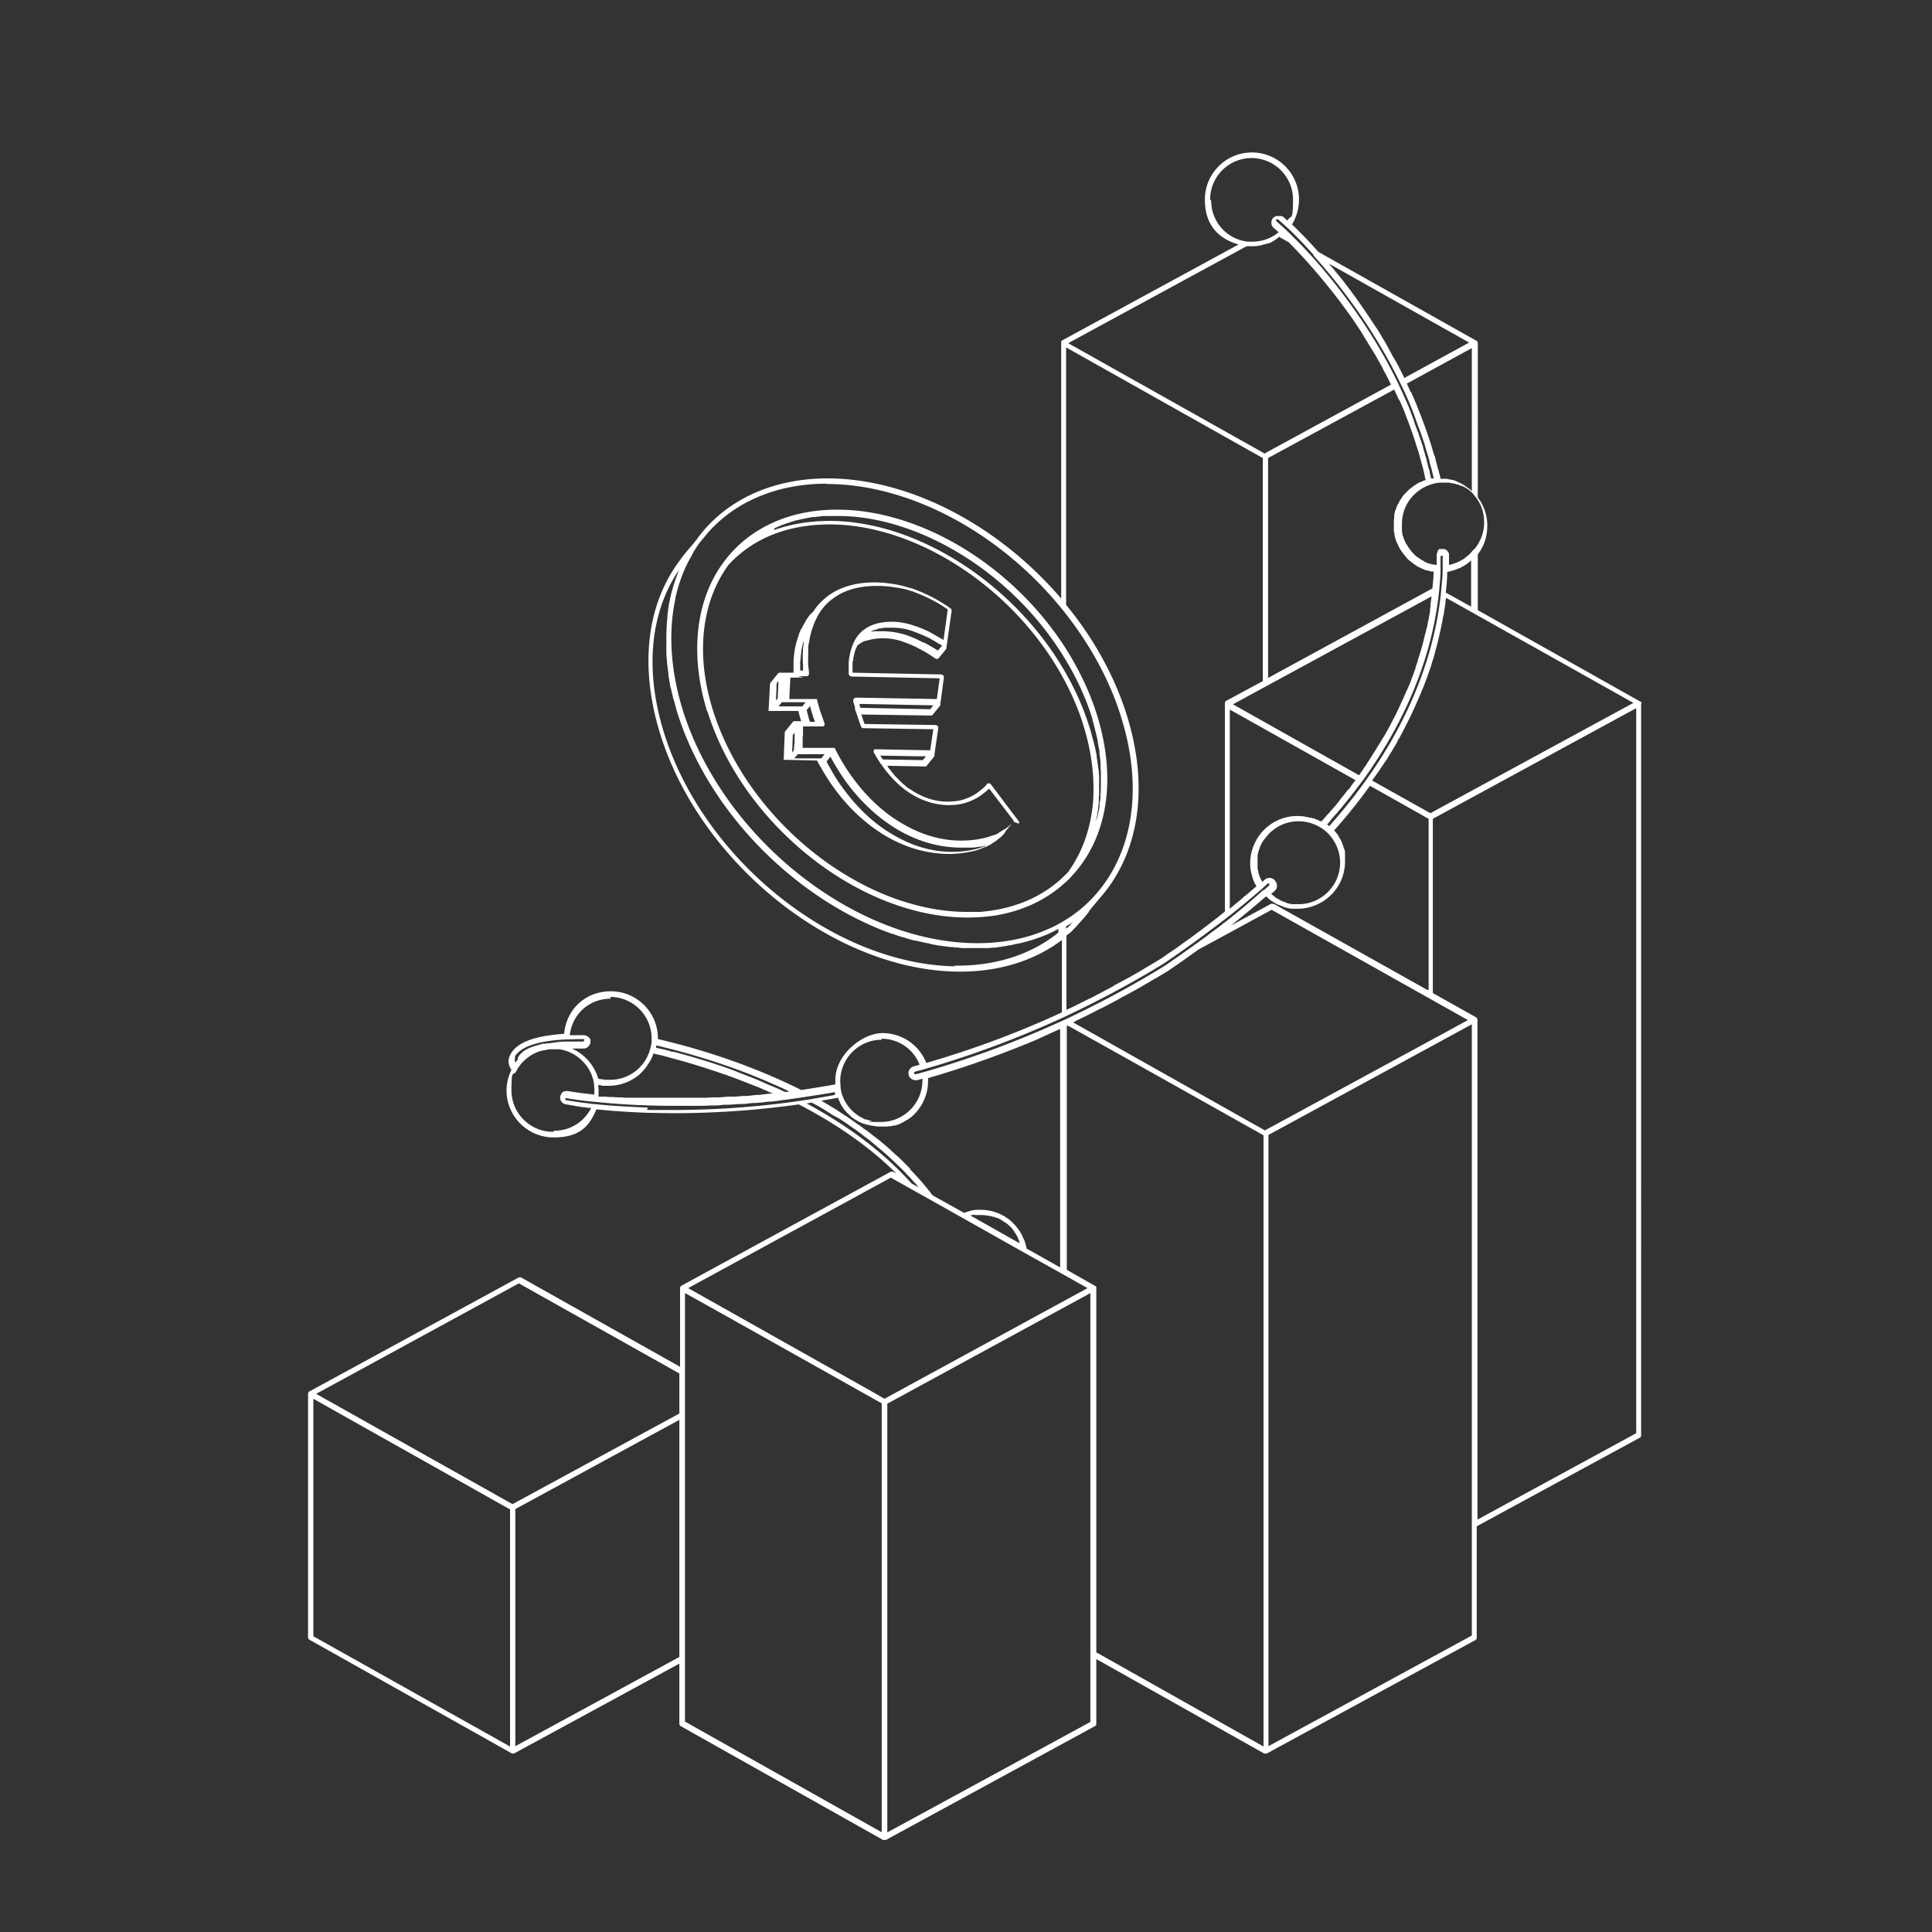 <svg xmlns="http://www.w3.org/2000/svg" width="550" height="550" fill="none" viewBox="0 0 550 550">
    <rect x="0" y="0" width="550" height="550" fill="#333333" stroke="none"/>
    <path fill="#fff" fill-rule="evenodd" d="M467.299 200.3v-.3s-.1-.2-.2-.2l-46.4-26.1v-15.9c1.8-2.3 2.7-5.1 2.7-8.1q0-4.5-2.7-8.1V97.7c0-.1 0-.3-.1-.4 0-.067-.089-.133-.178-.2a1 1 0 0 1-.122-.1l-45-25.3c-3.1-3.5-5.7-6.1-7.5-7.8 1.3-2.1 2-4.6 2-7.1 0-7.4-6-13.4-13.4-13.4s-13.4 6-13.4 13.4 4 11.2 9.6 12.8l-50.2 27.3c-.066 0-.133.089-.2.178-.033.044-.066.089-.1.122v73.2c-17.7-20.7-42.5-33.7-65.2-34.2-14.9-.3-27.8 4.8-36.3 14.5-.387.443-.744.886-1.087 1.312h-.001c-.276.343-.544.676-.812.988v.1l-1.5 1.9s-1.8 2-3.3 4c0 0 0 .1-.1.2-.8 1-1.4 1.9-1.8 2.5-8.2 12.5-9.6 29.2-4.1 47.1 11.4 36.9 49.4 67.3 84.6 67.8h.8c11.2 0 21.2-3.1 29-9v20.6c-12.5 5.8-25.5 10.6-38.6 14.4-2-5.1-6.9-8.5-12.5-8.5s-13.4 6-13.4 13.4v1.2c-3.298.6-6.497 1.099-9.696 1.599l-.004.001q-5.1-2.55-10.5-4.8c-12-5-23-8-30.3-9.7v-.2c0-7.4-6-13.4-13.4-13.4s-12.7 5.3-13.3 12.1c-8.6.6-13.7 2.5-15.4 6.1-.7 1.4-.5 2.8.4 4.2-.9 1.8-1.4 3.8-1.4 5.8 0 7.4 6 13.4 13.4 13.4s10.1-3.1 12.2-8c4.6.5 9.6.8 14.8 1 1.126 0 2.252.024 3.402.048h.001c1.198.026 2.421.052 3.697.052 11.7 0 23.7-.8 35.7-2.5 11 5.7 20.4 12.3 27.8 19.7l-.9-.5c-.2-.1-.5-.1-.8 0l-59.5 32.4c-.066 0-.133.089-.2.178-.033.044-.066.089-.1.122a.4.4 0 0 1-.037.131c-.028.069-.063.152-.063.269v22.4l-45.2-25.4c-.2-.1-.5-.1-.8 0l-59.5 32.4c-.066 0-.133.089-.2.178-.033.044-.066.089-.1.122a.4.4 0 0 1-.037.131c-.028.069-.063.152-.063.269v69.3c0 .3.2.6.4.7l57.5 32.3c.05 0 .125.025.2.05s.15.05.2.05h.3l47.1-25.6v17.1c0 .3.2.6.4.7l57.6 32.4h.8l59.5-32.4c.3-.1.4-.4.4-.7v-18.4l47.8 26.9h.7l59.4-32.3c.3-.1.4-.4.4-.7v-31.7l46.4-25.2c.3-.1.4-.4.4-.7V200.4zm-208.2 132.4-1.2-1.2-.6-.6-1.2-1.2c-.2-.2-.4-.4-.7-.6-.2-.2-.4-.375-.6-.55s-.4-.35-.6-.55a4 4 0 0 0-.214-.193c-.166-.144-.349-.302-.486-.507-.2-.15-.4-.325-.6-.5s-.4-.35-.6-.5c-.15-.1-.275-.225-.4-.35s-.25-.25-.4-.35c-.2-.15-.399-.325-.599-.499l-.001-.001-.001-.001a10 10 0 0 0-.599-.499c-.15-.1-.3-.225-.45-.35s-.3-.25-.45-.35c-.4-.3-.8-.6-1.3-1-.15-.1-.3-.225-.45-.35s-.3-.25-.45-.35l-.001-.001c-.399-.299-.799-.599-1.299-.899-.15-.1-.3-.225-.45-.35s-.3-.25-.45-.35c-.199-.15-.424-.3-.649-.449l-.001-.001c-.225-.15-.45-.3-.65-.45-.15-.1-.325-.225-.5-.35s-.35-.25-.5-.35c-.2-.15-.425-.3-.65-.45s-.45-.3-.65-.45q-.106-.071-.228-.156c-.261-.18-.566-.391-.872-.544-.2-.15-.424-.3-.649-.45h-.001c-.225-.15-.45-.3-.65-.45a4 4 0 0 1-.55-.35c-.175-.125-.35-.25-.55-.35-.2-.15-.425-.275-.65-.4s-.45-.25-.65-.4c-.2-.1-.4-.225-.6-.35s-.4-.25-.6-.35c-.2-.15-.425-.275-.65-.4s-.45-.25-.65-.4c0 0-.2-.1-.3-.2h.3c.75-.15 1.5-.275 2.25-.4s1.5-.25 2.25-.4c0 0 0 .2.1.3v.1c.1.3.2.5.4.8v.2c.05.1.125.225.2.35s.15.25.2.35c0 0 0 .1.1.2.056.112.144.225.246.355.079.101.167.213.254.345 0 0 0 .1.1.2s.175.2.25.3.15.2.25.3l.2.2c.071.071.129.142.184.208.1.121.187.227.316.292l.2.2.5.5s.2.1.2.2c.1.05.175.125.25.2s.15.15.25.2c0 0 .2.1.3.2.1.05.175.1.25.15s.15.1.25.15c.1 0 .2.1.3.2.121 0 .206.073.298.153.06.052.123.107.202.147.1 0 .3.1.4.2.147 0 .239.053.357.121q.064.038.143.079c.147 0 .239.054.357.121q.064.038.143.079c.1 0 .3 0 .4.1.2 0 .4.1.6.2h.3c.147 0 .293.054.479.121l.098.036.123.043h.2c.9.2 1.9.3 2.8.3h1.3c.3 0 .6 0 .9-.1h.5c.3 0 .6-.1.9-.2h.4c.2 0 .4-.089.6-.178.1-.044.2-.089.3-.122 0 0 .2 0 .3-.1.194-.065.388-.171.608-.292q.181-.1.392-.208s.1 0 .2-.1c.15-.1.325-.2.5-.3s.35-.2.5-.3h.1c.15-.1.325-.225.5-.35s.35-.25.5-.35c3-2.5 4.9-6.2 4.9-10.3v-.9c9.4-2.7 18.8-6 27.9-9.7.2 0 .4-.1.5-.2q.404-.168.82-.337l.003-.002c.957-.391 1.947-.796 2.877-1.261.2-.1.375-.175.55-.25s.35-.15.55-.25l3.3-1.5c.2-.1.375-.175.55-.25s.35-.15.55-.25v67.9l-9.6-5.4v-.2c0-.3-.1-.6-.2-.8 0-.1 0-.2-.1-.4 0-.1-.05-.225-.1-.35s-.1-.25-.1-.35-.1-.3-.2-.4c0-.133-.089-.267-.178-.4v-.001c-.044-.066-.089-.133-.122-.199 0-.1-.05-.175-.1-.25s-.1-.15-.1-.25c0-.133-.089-.267-.178-.4-.044-.067-.088-.133-.122-.2 0-.121-.073-.206-.153-.298-.052-.06-.107-.123-.147-.202 0-.121-.073-.206-.153-.298-.052-.06-.107-.123-.147-.202-.1-.2-.3-.4-.4-.5 0-.05-.05-.1-.112-.163a.9.9 0 0 1-.188-.237c-.1-.1-.175-.2-.25-.3s-.15-.2-.25-.3l-.3-.3-.6-.6-.2-.2c-.1-.1-.225-.2-.35-.3s-.25-.2-.35-.3c0 0-.1 0-.2-.1l-.9-.6c-2-1.2-4.4-1.9-6.8-1.9-2.046 0-2.493.145-3.387.436a24 24 0 0 1-.513.164c-.187 0-.335.078-.493.16-.095.05-.194.102-.307.14l-9-5c-1.8-2.4-3.8-4.7-6-7l-.4-.4zm1.102-27.197c.006-.166.047-.319.298-.403.6-.2 1.3-.4 1.9-.5l.6-.2c13.6-3.9 27-8.9 40-14.9 7.2-3.4 14.4-7.1 21.4-11.1 2.3-1.3 4.599-2.699 6.899-4.099l.001-.001c6.1-4.1 11.9-8.4 17.4-12.6.2-.15.425-.325.65-.5l.432-.335.218-.165c3.3-2.6 6.4-5.2 9.4-7.8.25-.25.5-.475.75-.7s.5-.45.75-.7h.4q.15.3 0 .6c-.25.2-.5.425-.75.65s-.5.45-.75.65h-.2c-3.4 3.1-7 6.1-10.8 9.1-.3.2-.6.4-.8.6l-.001.001c-.9.699-1.799 1.399-2.799 2.099-.4.3-.8.6-1.3 1-.45.35-.9.675-1.35 1s-.9.65-1.35 1c-.149.1-.323.224-.498.349l-.002.001c-.175.125-.35.25-.5.35-2.899 2.099-5.798 4.099-8.697 6.098l-.001.001-.002.001c-9.1 5.6-18.6 10.7-28.2 15.2l-.4.2c-.1.05-.225.1-.35.15s-.25.1-.35.15c-12.7 5.8-25.9 10.7-39.2 14.5l-.8.2c-.5.2-1 .3-1.6.4-.199 0-.299-.099-.398-.297m44.498-42.203-.4.4c-.2.2-.4.4-.6.5l-.2.2v-.7c.7-.4 1.299-.8 1.899-1.199l.001-.001c0 .067-.089.133-.178.2a2 2 0 0 0-.122.1c-.071.071-.129.142-.184.208-.099.121-.187.227-.316.292zm-1.2 3.1c.05-.05.125-.1.2-.15s.15-.1.2-.15.125-.1.2-.15.15-.1.2-.15c.1-.05.175-.125.25-.2s.15-.15.25-.2q.047-.045.113-.094c.099-.076.218-.167.287-.306l.4-.4c.4-.4.8-.8 1.1-1.2 1.1-1.2 2.2-2.4 3.2-3.7 0 0 .1-.2.1-.3l2.9-3.5c11.3-12.6 14.3-31.5 8-51.9-3.4-11.1-9.4-22.1-17.4-31.8V98.9l56 31.5v63.5l-10.4 5.6c-.2.1-.4.4-.4.7v59.3c-.35.3-.7.575-1.05.85s-.7.55-1.05.85c-.35.25-.7.525-1.05.8s-.7.55-1.05.8c-.35.3-.725.575-1.1.85s-.75.55-1.1.85c-.4.3-.775.575-1.15.85s-.75.55-1.15.85c-.8.6-1.6 1.2-2.5 1.8-.35.25-.725.525-1.1.8s-.75.55-1.1.8c-.595.447-1.191.838-1.827 1.256h-.001l-.672.444c-.4.25-.775.525-1.15.8s-.75.55-1.15.8a203 203 0 0 1-3.149 1.899l-.001.001h-.001c-1.049.625-2.099 1.25-3.149 1.9-.062 0-.123.038-.209.091q-.043.028-.097.058-.043.026-.094.051c-2 1.2-4.1 2.3-6.2 3.4-.2.1-.4.2-.6.4-1 .55-2 1.075-3 1.6s-2 1.05-3 1.6c-.15.05-.3.125-.45.2s-.3.15-.45.2q-.751.377-1.489.751l-.005.002v.001c-1.469.743-2.909 1.472-4.406 2.146-.133 0-.266.089-.4.178-.066.044-.133.089-.2.122v-21.1zm94.9-152.5c.1.25.225.525.35.8s.25.55.35.8c.1.3.225.575.35.85s.25.55.35.85c.2.5.4 1 .6 1.6.1.3.225.6.35.9s.25.6.35.9c.1.25.175.475.25.7l.001.001c.074.225.149.449.249.699.377.98.697 1.959 1.003 2.896v.001l.001.002.296.901c.05.2.125.424.2.649v.001c.075.225.15.45.2.65l.6 1.8c.05.25.125.499.2.749v.002c.075.25.15.499.2.749.1.3.175.599.25.899v.002c.075.3.15.599.25.899.05.25.125.5.2.75s.15.5.2.75c.05.3.125.6.2.9s.15.6.2.9c0 .267.089.533.178.8.044.133.089.267.122.4h-.1c-.2 0-.4.1-.6.2-.1 0-.3.1-.4.2-.1 0-.2.05-.3.1s-.2.1-.3.1-.3.1-.4.2c-.121 0-.205.073-.298.153-.06.052-.123.107-.202.147-.1 0-.3.2-.4.3-.121 0-.205.073-.297.153h-.001a1 1 0 0 1-.202.147c-.1 0-.3.2-.4.3-.05.05-.125.1-.2.15s-.15.1-.2.15-.125.1-.2.15-.15.1-.2.15q-.047.044-.113.094c-.099.076-.217.166-.287.306l-.4.4-.4.4q-.044.046-.093.112v.001c-.077.099-.167.217-.307.287-.05.05-.1.125-.15.2s-.1.15-.15.2c-.05.1-.1.175-.15.25s-.1.15-.15.25c0 .1-.2.3-.3.4-.05.1-.1.175-.15.25s-.1.15-.15.25c0 .05-.05.125-.1.2s-.1.15-.1.2c0 .2-.2.4-.3.5 0 .1-.1.3-.2.4 0 .1-.05.2-.1.3s-.1.2-.1.3-.1.3-.2.4c0 .2-.1.4-.2.6 0 .1 0 .3-.1.4 0 .1-.025.225-.05.35s-.05.25-.05.35v.4c0 .3 0 .6-.1.9v2.8c0 .4 0 .7.2 1.1v.3c0 .3.1.6.2.9 0 .1 0 .2.1.4 0 .187.078.335.161.493.05.095.102.194.139.307 0 .1.1.3.2.4.05.1.1.225.15.35s.1.25.15.35c0 .1.1.3.2.4.1.2.2.4.4.7 0 .1.2.3.3.4.05.1.125.2.2.3s.15.2.2.3c0 .05.05.1.113.162.062.063.137.138.187.238.1.1.175.2.25.299v.001c.075.1.15.2.25.3s.2.2.3.4l.5.5c.1.1.2.2.4.3.1.1.2.175.3.25h.001c.099.075.199.15.299.25.1 0 .3.2.4.3.1.05.2.125.3.2s.2.15.3.2c.1 0 .3.2.4.3l.6.3c.1 0 .3.1.4.2.1.05.225.1.35.15s.25.1.35.15c.1 0 .3.1.4.2.1 0 .225.05.35.1s.25.1.35.1.3 0 .4.1c.238 0 .412.063.624.138l.176.062h.7v.7c0 .867-.089 1.733-.178 2.6-.044.433-.088.867-.122 1.3v.2l-46.8 25.5v-62.6l35.9-19.5c.1.2.2.425.3.65s.2.45.3.65c.15.3.275.575.4.85s.25.55.4.85zm9.9 15.8c-1.3-4.7-3-9.4-4.9-14.1 0 0 0-.2-.1-.3-.207-.455-.396-.91-.583-1.358l-.001-.001a29 29 0 0 0-.816-1.841c0-.2-.2-.4-.3-.5-.199-.4-.374-.799-.549-1.198l-.001-.002v-.002c-.175-.399-.35-.799-.55-1.198l18.5-10.1v40.7a1 1 0 0 0-.113-.094c-.099-.076-.217-.167-.287-.306-.05-.05-.125-.1-.2-.15s-.15-.1-.2-.15l-.9-.6s-.2-.1-.2-.2c-.2-.1-.4-.225-.6-.35s-.4-.25-.6-.35c-.1 0-.3-.1-.4-.2-.3-.1-.6-.2-.8-.4-.146 0-.239-.054-.357-.122q-.063-.037-.143-.078c-.165 0-.33-.061-.479-.115a1 1 0 0 0-.321-.085c-.2 0-.3 0-.5-.1-.237 0-.475-.063-.761-.138l-.239-.062h-1.8c-.081-.571-.229-1.075-.39-1.621l-.001-.004-.109-.375c0-.253-.08-.467-.164-.69v-.001a4 4 0 0 1-.136-.409c-.1-.45-.225-.9-.35-1.35s-.25-.9-.35-1.35c0-.237-.062-.412-.138-.624l-.062-.176zm4.6 32.9c.8-.2 1.6-.4 2.3-.8h.2c.3-.1.6-.3.9-.5h.1c.7-.4 1.4-.9 2-1.4l.1-.1c.067 0 .134-.089.2-.178.034-.044.067-.089.1-.122v13.2l-7.2-4 .027-.271v-.001c.191-1.901.373-3.719.373-5.628.2 0 .3 0 .5-.1h.2zm-29 62c-.6.8-1.2 1.6-1.9 2.4-.1.15-.2.275-.299.399l-.001.001c-.1.125-.2.25-.3.4-.8 1.1-1.699 2.099-2.599 3.099l-.001.001c-.3.4-.6.7-1 1.1-.5.6-1 1.2-1.6 1.8h-.2s-.2 0-.3-.1l-.6-.3s-.2 0-.3-.1c-.133 0-.266-.089-.4-.178-.066-.044-.133-.089-.2-.122h-.3c-.09 0-.18-.04-.279-.085-.121-.054-.256-.115-.421-.115h-.2c-.2 0-.5-.1-.7-.2h-.2c-.3 0-.6-.1-.8-.2-.288 0-.6-.023-.923-.047-.35-.026-.713-.053-1.077-.053-5.5 0-10.3 3.4-12.3 8.2-.7 1.6-1.1 3.4-1.1 5.2 0 1.563.151 2.146.387 3.058q.054.206.113.442c.1.5.3 1.1.5 1.6s.5 1 .8 1.5c-.1.1-.2.175-.299.25h-.001c-.1.075-.2.15-.3.25l-.266.233-.002.002c-.73.64-1.531 1.342-2.332 1.965-.3.2-.5.4-.8.7-.5.45-1.025.875-1.55 1.3s-1.05.85-1.55 1.3a1 1 0 0 0-.25.2c-.075.075-.15.15-.25.2V202l35.8 20.1-.001.001c-.399.5-.799.999-1.199 1.599q-.13.176-.265.37c-.218.313-.451.647-.735.93zm-20.9 26.2s0-.2-.1-.2c-.7-.8-2-.9-2.8-.2-.15.1-.275.225-.4.35s-.25.25-.4.35c0 0 0-.2-.1-.3a2 2 0 0 0-.2-.4 2 2 0 0 1-.2-.4c0-.1-.1-.3-.2-.4-.05-.15-.1-.325-.15-.5s-.1-.35-.15-.5c0-.1 0-.3-.1-.4 0-.2-.05-.375-.1-.55a2 2 0 0 1-.1-.55v-3.2c0-.3 0-.5.1-.8 0-.1 0-.3.1-.4 0-.2.1-.5.2-.7 0-.146.054-.239.122-.357q.037-.064.078-.143c0-.2.1-.4.2-.6 0-.1.05-.175.1-.25s.1-.15.1-.25c0-.2.2-.4.3-.5.1-.2.2-.4.3-.5 0-.1.2-.3.3-.4.1-.2.3-.4.5-.6 0 0 .1-.2.2-.3s.2-.225.3-.35.2-.25.3-.35c0 0 0-.1.2-.2.3-.3.5-.5.8-.7 2-1.7 4.6-2.7 7.5-2.7 2.3 0 4.6.7 6.6 2 .6.4 1.2.9 1.7 1.4 2.2 2.2 3.5 5.2 3.5 8.4 0 4.9-3 9.1-7.3 10.9q-2.1.9-4.5.9h-1.6c-.2 0-.4 0-.7-.1-.2 0-.3 0-.5-.1-.2 0-.4 0-.6-.2-.146 0-.239-.054-.357-.122a3 3 0 0 0-.143-.078c-.2 0-.4-.1-.6-.2-.2 0-.3-.1-.4-.2-.133 0-.266-.089-.4-.178-.067-.044-.133-.089-.2-.122-.05 0-.125-.05-.2-.1s-.15-.1-.2-.1c-.2-.1-.4-.2-.5-.3-.1 0-.3-.2-.4-.3a1 1 0 0 1-.25-.2c-.075-.075-.15-.15-.25-.2-.05-.05-.125-.1-.2-.15s-.15-.1-.2-.15l-.1-.1c.15-.15.325-.299.499-.449l.001-.001c.175-.15.35-.3.5-.45.7-.6.8-1.6.4-2.4zm43.3 31-43.7-24.5h-.8l-1.8 1-9.6 5.2c3.5-2.8 6.9-5.6 10-8.3 0 0 .2.1.3.2q.047.044.113.093v.001c.099.076.218.166.287.306.1.1.2.175.3.25s.2.15.3.25c.1.05.175.1.25.15s.15.1.25.15.2.125.3.2.2.15.3.2c.121 0 .206.073.298.153.06.052.123.107.202.147.2.1.4.2.7.3.1 0 .175.05.25.1s.15.1.25.1c.153 0 .364.117.544.216q.085.047.156.084c.147 0 .239.054.357.121l.061.035.082.044c.238 0 .412.063.624.138l.176.062c.1 0 .3 0 .4.1.139 0 .279.021.428.045.172.026.358.055.572.055h1.6c1.8 0 3.6-.4 5.2-1.1 4.8-2 8.2-6.8 8.2-12.3v-2.5c0-.2 0-.4-.1-.6 0-.2 0-.4-.2-.6 0-.2-.1-.4-.2-.6 0-.2-.1-.4-.2-.6 0-.1-.05-.2-.1-.3s-.1-.2-.1-.3c0-.133-.089-.267-.178-.4-.044-.067-.088-.133-.122-.2 0-.2-.2-.4-.3-.5l-.3-.6c-.05-.1-.1-.175-.15-.25s-.1-.15-.15-.25-.125-.175-.2-.25a1 1 0 0 1-.2-.25c-.05-.1-.125-.175-.2-.25s-.15-.15-.2-.25l-.2-.2c3.7-4.1 7.1-8.4 10.2-12.7l16.7 9.4v48.7zm1-109.6c0 .239-.045.477-.093.727-.052.273-.107.559-.107.873 0 .4-.089.8-.178 1.2-.044.2-.088.4-.122.6 0 .308-.076.616-.157.947a9 9 0 0 0-.143.653v.001c-.1.6-.2 1.199-.4 1.699l-.042.215c-.088.451-.186.955-.358 1.385-.05.3-.125.575-.2.85s-.15.55-.2.85c-.05.249-.125.524-.199.798l-.001.002v.001c-.075.275-.15.549-.2.799-.1.3-.175.575-.25.85s-.15.55-.25.85c-.1.25-.175.524-.25.799v.002c-.075.274-.15.549-.25.799-.1.3-.175.575-.25.85v.001c-.075.275-.15.549-.25.849-.2.5-.4 1.1-.5 1.6-.1.3-.2.575-.3.85s-.2.55-.3.85c-.2.5-.4 1-.6 1.6s-.4 1.1-.7 1.7c-.2.5-.4 1-.7 1.5-.1.3-.225.575-.35.85s-.25.55-.35.85c-.1.25-.225.5-.35.75s-.25.5-.35.75c-.15.3-.275.575-.4.85s-.25.55-.4.85c-.1.25-.225.5-.35.75s-.25.5-.35.75c-.35.65-.7 1.325-1.05 2s-.7 1.35-1.05 2c-.1.15-.175.3-.25.449v.001c-.075.15-.15.3-.25.45-.3.6-.6 1.1-1 1.7l-.9 1.5c-.15.25-.325.525-.5.8l-.002.004c-.174.273-.348.547-.498.796-.3.5-.6 1-1 1.6-.15.25-.325.525-.5.8l-.002.003c-.174.274-.348.548-.498.797-.112.187-.238.374-.368.566-.217.322-.444.658-.632 1.034a14 14 0 0 0-.806 1.153l-.001.001-.293.446c-.15.2-.3.425-.45.65s-.3.45-.45.65l-35.9-20.2 56.5-30.7c0 .3 0 .6-.1.9 0 .3-.05.6-.1.9s-.1.6-.1.9zM305.599 291c.3-.1.6-.3.9-.5 1.347-.599 2.638-1.253 3.956-1.922l.004-.001q.662-.338 1.34-.677c.5-.3 1.1-.6 1.6-.8 1.8-.9 3.5-1.8 5.3-2.8.5-.3 1-.6 1.5-.8q.84-.465 1.656-.911l.001-.001c1.203-.659 2.373-1.3 3.543-1.988h.001c.5-.3.999-.6 1.399-.8.8-.5 1.625-.975 2.45-1.45s1.65-.95 2.45-1.45c.119-.079.237-.142.349-.202.172-.093.33-.177.451-.298 2.574-1.716 5.073-3.505 7.499-5.241l.001-.001.015-.01 1.185-.848 8.5-4.6 12.3-6.7 55.9 31.4-57.8 31.4-54.7-30.8zm86.1-70.3c-.358.448-.717.977-1.075 1.514l16.575 9.286 57.8-31.4-53.3-29.9c-.1.4-.2.8-.2 1.2 0 .25-.05.525-.1.8s-.1.55-.1.8c-.05.3-.1.625-.15.95s-.1.65-.15.95c-.033.167-.078.333-.122.5-.089.333-.178.667-.178 1-.05.35-.125.675-.2 1s-.15.65-.2 1c-.05.25-.1.475-.15.7s-.1.45-.15.7c-.1.349-.175.699-.25 1.048v.003c-.075.35-.15.699-.25 1.049-.05.2-.1.425-.15.65l-.001.003c-.049.224-.099.448-.149.647-.1.35-.2.725-.3 1.1s-.2.75-.3 1.1l-.3 1.2c-.1.4-.225.775-.35 1.15s-.25.75-.35 1.15c-.05.15-.1.325-.15.5s-.1.35-.15.5c-.15.4-.3.825-.45 1.25s-.3.85-.45 1.25l-.3.9c-.2.449-.374.924-.549 1.399l-.001.001v.001c-.175.475-.35.949-.55 1.399q-.04.08-.078.143c-.068.118-.122.211-.122.357-1.4 3.3-2.9 6.7-4.6 10-.1.1-.2.3-.2.4-.25.5-.5.975-.75 1.45s-.5.95-.75 1.45q-.09.132-.176.247c-.134.181-.254.342-.324.553-.4.9-.9 1.7-1.4 2.5-.2.4-.4.7-.6 1-.249.399-.474.773-.698 1.148l-.002.002c-.225.375-.45.75-.7 1.15-.217.217-.382.487-.533.734l-.079.128-.088.138c-.25.35-.499.724-.749 1.099l-.001.001v.001c-.25.374-.5.749-.75 1.099-.1.15-.225.325-.35.5s-.25.35-.35.5m19-62.5v3.8c0 1.754-.174 3.566-.346 5.348v.003q-.08.831-.154 1.649c-.2 1.9-.5 3.9-.8 5.8-2.8 16.2-9.7 32.2-20.6 47.4-3.1 4.4-6.6 8.7-10.4 13l-.2-.2s-.2-.1-.2-.2c0 0-.1 0-.2-.1.5-.5 1-1.1 1.4-1.7.2-.2.375-.4.55-.6s.35-.4.55-.6l1.8-2.1c.3-.4.6-.8.9-1.1.3-.4.625-.8.95-1.2s.65-.8.95-1.2c.1-.15.225-.3.35-.45s.25-.3.35-.45c.4-.55.825-1.099 1.249-1.649l.001-.001.001-.001c.425-.55.85-1.1 1.249-1.649 12.4-17.3 19.7-35.4 21.6-53.8l.029-.3c.19-1.991.371-3.891.371-5.7v-3.7c0-.2.2-.3.4-.3zm-133.1 187.7h1.5c1 0 1.9.1 2.8.3.238 0 .412.063.624.138l.176.062h.2c.153 0 .364.117.545.216q.048.028.095.052l.06.032h.2c.113 0 .225.063.355.136.101.057.214.12.345.164 0 0 .1 0 .2.1.2.1.4.2.6.4 0 0 .1 0 .2.1.1.05.2.125.3.2s.2.15.3.2c0 0 .1 0 .2.1.6.4 1.1.9 1.6 1.4.1.1.2.2.3.4 0 .067.089.133.178.2.044.033.089.067.122.1.05.1.1.175.15.25s.1.15.15.25c0 .1.1.2.2.3.05.1.1.175.15.25s.1.15.15.25c0 .1.1.2.2.3l.3.6s0 .2.1.3c0 .153.117.364.217.544l.025.047q.033.058.058.109v.5l-14-7.9c.2 0 .4-.05.6-.1s.4-.1.6-.1zm141.5-189c-.2.3-.4.5-.6.7l-.5.5s-.2.2-.3.2c-.1.05-.175.125-.25.2a1 1 0 0 1-.25.2c-.066 0-.133.089-.2.178-.033.044-.066.089-.1.122-.1.05-.175.1-.249.15h-.001c-.075.05-.15.1-.25.15-.05 0-.125.05-.2.1s-.15.1-.2.1a2 2 0 0 0-.178.103l-.072.047c-.075.05-.15.1-.25.15-.1 0-.3.1-.4.2-.117 0-.234.069-.331.125-.069.041-.127.075-.169.075-.146 0-.239.053-.357.121q-.063.038-.143.079c-.2 0-.4.1-.5.2-.2 0-.3 0-.5.1-.1 0-.2.025-.3.05s-.2.05-.3.05v-3c0-.316-.187-.569-.364-.809q-.072-.096-.136-.191c-.3-.3-.6-.5-1-.5h-1.2s-.1 0-.2.1l-.1.1-.1.1s0 .1-.1.2v.1s0 .2-.1.3c-.1.2-.2.5-.2.8v2.8h-.1c-.2 0-.4 0-.7-.1h-.4c-.2 0-.4-.1-.6-.2-.1 0-.3 0-.4-.1-.2 0-.4-.1-.6-.2-.1 0-.3-.1-.4-.2-.2 0-.4-.2-.5-.3-.05 0-.125-.05-.2-.1s-.15-.1-.2-.1c-.121 0-.205-.073-.297-.153-.061-.053-.124-.108-.203-.147-.1 0-.3-.2-.4-.3-.1-.05-.175-.1-.249-.15h-.001c-.075-.05-.15-.1-.25-.15-.05-.05-.125-.1-.2-.15s-.15-.1-.2-.15a1 1 0 0 0-.113-.094c-.099-.076-.217-.167-.287-.306l-.4-.4-.4-.4c-.05-.05-.1-.125-.15-.2v-.001c-.05-.074-.1-.149-.15-.199s-.1-.125-.15-.2-.1-.15-.15-.2-.1-.125-.15-.2v-.001c-.05-.074-.1-.149-.15-.199a2 2 0 0 0-.094-.165l-.056-.085c-.05-.075-.1-.15-.15-.25 0-.1-.2-.3-.3-.4 0-.121-.073-.206-.153-.298-.052-.06-.107-.123-.147-.202 0-.147-.053-.239-.121-.357a3 3 0 0 1-.079-.143c0-.1-.05-.175-.1-.25s-.1-.15-.1-.25c0-.147-.053-.239-.121-.357a3 3 0 0 1-.079-.143c0-.2-.1-.4-.2-.5 0-.2 0-.3-.1-.5 0-.2 0-.4-.1-.6v-2.2c0-2.7.9-5.3 2.5-7.3s3.8-3.5 6.5-4.2c.7-.2 1.5-.3 2.2-.3h2c.4 0 .8.1 1.1.2h.2c.254 0 .467.08.691.164.129.049.263.099.409.136h.2c.238.059.441.154.629.242.128.06.25.117.371.158h.2c.15.1.325.175.5.25h.001c.174.075.349.15.499.25 0 0 .1 0 .2.1l.9.6.2.2c.3.2.5.4.8.7 0 0 .2.2.2.3.1.1.2.225.3.35s.2.25.3.35c1.7 2.1 2.5 4.6 2.5 7.3s-.9 5.2-2.5 7.3zm-1-59.3-18.3 10-.9-1.8c-.05-.15-.125-.275-.2-.4s-.15-.25-.2-.4c-.4-.8-.8-1.6-1.3-2.4-.05-.1-.125-.225-.2-.35a6 6 0 0 1-.2-.35 30 30 0 0 1-.95-1.675 68 68 0 0 0-.45-.825l-.3-.6c-.5-.9-1-1.8-1.6-2.7 0-.1-.1-.3-.2-.4l-.001-.002c-.6-1-1.199-1.999-1.899-2.998-2-3-4-6-6.2-9-.2-.2-.4-.5-.5-.7-.4-.5-.775-1-1.15-1.5s-.75-1-1.15-1.5l-1.2-1.5c-.349-.4-.674-.799-.998-1.198l-.002-.002-.001-.002c-.325-.4-.649-.799-.999-1.198-.237-.237-.412-.475-.623-.762h-.001l-.176-.238 39.8 22.4zm-44.1-24.8c3.4 3.8 6.7 7.8 9.8 12 5.8 7.8 10.8 15.9 14.8 24.2 1.6 3.2 3 6.4 4.2 9.7 0 .1.05.2.1.3s.1.2.1.3c.15.4.3.825.45 1.25s.3.85.45 1.25l.001.001a7 7 0 0 0 .399.999c.15.4.275.775.4 1.15s.25.75.4 1.15c.05.2.125.399.2.599v.002c.075.199.15.399.2.599l.6 2.1c.05.2.125.424.2.649v.001l.001.001c.074.225.149.449.199.649l.049.168.061.211c.161.546.309 1.05.39 1.621.06.297.155.595.243.871.06.188.117.367.157.529.1.3.175.624.25.949v.002c.075.325.15.649.25.949 0 .267.089.533.178.8.044.133.089.267.122.4h-.8c-.05-.3-.125-.6-.2-.9s-.15-.6-.2-.9c0-.306-.116-.611-.216-.872v-.001a6 6 0 0 1-.084-.227l-.6-2.4c0-.253-.08-.467-.164-.69v-.001a4 4 0 0 1-.136-.409 22 22 0 0 0-.3-1.049v-.001c-.141-.464-.287-.941-.4-1.45 0-.177-.069-.354-.147-.551a4 4 0 0 1-.153-.449c-.15-.45-.3-.875-.45-1.3s-.3-.85-.45-1.3c0-.244-.132-.488-.235-.679l-.065-.121c-.126-.378-.27-.756-.416-1.142-.202-.532-.41-1.078-.584-1.658 0-.09-.04-.18-.085-.279-.054-.121-.115-.256-.115-.421-.2-.5-.4-1.025-.6-1.55s-.4-1.05-.6-1.55c0-.1 0-.2-.1-.3-1-2.3-2-4.6-3.1-6.9-4-8.3-9-16.4-14.8-24.2s-11.4-13.9-15.1-17.5c-1-1-1.9-1.9-2.6-2.5-1.3-1.2-2.1-1.9-2.1-1.9l-.1-.1v-.4s.2-.1.3-.1.2 0 .3.1.325.3.663.6c.337.3.787.7 1.337 1.2 1.8 1.6 4.6 4.4 8 8.2zm-29.5-16c0-6.5 5.3-11.8 11.8-11.8s11.8 5.3 11.8 11.8c0 4.59-.299 4.792-.827 5.148-.22.148-.479.323-.773.852-.8-.7-1.3-1.2-1.3-1.2h-.2s-.1 0-.2-.1h-1.4c-.4.1-.7.3-1 .6-.7.8-.6 2.1.2 2.8 0 0 .5.4 1.4 1.2-2.1 1.8-4.8 2.7-7.5 2.7h-1.3c-6-.7-10.4-5.7-10.4-11.7zm10.5 13.3h1.2c.8 0 1.6 0 2.4-.2.267 0 .534-.089.8-.178.134-.044.267-.089.4-.122h.1c.15-.05.325-.1.5-.15h.001c.175-.05.349-.1.499-.15h.2c.3-.1.6-.2.9-.4.1 0 .2-.1.3-.2q.071-.035.156-.072c.18-.08.391-.175.544-.328.1 0 .3-.2.4-.3.2-.1.4-.2.5-.4 0 0 .2-.1.2-.2l2.8 1.6c3.6 3.6 9.1 9.6 14.9 17.3q.581.802 1.158 1.586c.907 1.235 1.799 2.45 2.642 3.714 0 .05.05.1.1.15s.1.1.1.15c.25.35.475.7.7 1.05s.45.7.7 1.05c.1.15.175.275.25.4l.001.001c.075.125.15.25.249.399.2.35.399.674.599.998l.001.002.001.002c.2.324.4.649.599.998.2.3.4.6.6 1 .2.3.4.625.6.95s.4.65.6.95c.1.15.2.325.3.5s.2.35.3.5c.2.3.375.624.55.949v.001c.175.325.35.65.55.95.1.2.2.375.3.55l.001.001c.1.175.199.349.299.549.302.453.547.963.778 1.444q.113.235.222.456c.1.2.2.375.3.55s.2.35.3.55c.15.35.325.675.5 1s.35.65.5 1c.05.15.125.275.2.4s.15.25.2.4l-36 19.6-55.9-31.4 50.6-27.5zm-119.6 67.7h1.3c22.9.5 48 14 65.4 35.3 7.9 9.7 13.9 20.5 17.2 31.5 6.1 19.8 3.3 38.2-7.7 50.4q-4.05 4.5-9.3 7.5-1.95 1.2-4.2 2.1c-6.1 2.7-13.1 4-20.7 3.9-34.6-.5-71.9-30.4-83.1-66.6-3.4-11.1-4.1-22-2-31.5 0-.2 0-.5.1-.7 0-.1 0-.3.1-.4.9-3.7 2.2-7.2 4-10.4.077-.154.169-.308.264-.468.153-.255.313-.525.436-.832.2-.4.4-.8.7-1.2.5-.8 1-1.6 1.6-2.3l2-2.4c7.9-9 19.9-14 33.8-14zm36.7 137.3c-34.6-.5-71.9-30.4-83.1-66.6-5.4-17.4-4-33.7 4-45.8 0-.121.074-.206.154-.298.052-.06.107-.123.146-.202-.05.2-.125.375-.2.55s-.15.35-.2.55c0 .1-.05.2-.1.3s-.1.2-.1.3c-.7 1.8-1.2 3.6-1.7 5.4 0 .2 0 .3-.1.5-.1.4-.175.775-.25 1.15s-.15.75-.25 1.15c0 .2 0 .5-.1.7l-.3 2.4v.5q-.3 3-.3 6v3.9c0 .916.084 1.748.175 2.65l.025.25v.2c.05.55.125 1.1.2 1.65s.15 1.1.2 1.65v.4c.1.45.175.925.25 1.4s.15.95.25 1.4c0 .237.063.412.139.623l.061.177c.2.9.4 1.8.6 2.6 0 .2.1.4.2.6l.9 3.3c8.9 28.8 34 53.7 61.4 63.4h.2c1 .4 2 .7 3 1 .1 0 .3 0 .4.1l.429.13.131.04c.785.24 1.53.468 2.34.63.2 0 .4 0 .6.1l2.7.6c.3 0 .6.1.9.2.4.1.8.175 1.2.25s.8.15 1.2.25h.001c.299 0 .699 0 .999.1.4.05.775.1 1.15.15s.75.1 1.15.15c.4 0 .8 0 1.2.1.7 0 1.4.1 2.1.2h7.1c.5 0 1 0 1.4-.1.6 0 1.3 0 1.9-.2.5 0 1-.1 1.5-.2.386 0 .731-.083 1.088-.169.197-.047.398-.095.612-.131.333 0 .667-.089 1-.178.167-.044.334-.089.5-.122.25-.05.525-.1.8-.15s.55-.1.8-.15.5-.125.75-.2.5-.15.75-.2.5-.125.75-.2.5-.15.75-.2c.25-.1.5-.175.75-.25s.5-.15.75-.25.475-.175.7-.25.45-.15.7-.25l1.5-.6c.5-.2.9-.4 1.3-.6.342-.137.684-.32.993-.486.144-.077.281-.151.407-.214q.071-.035.156-.072c.18-.081.391-.175.544-.328v1.1c-7.8 6.3-18.1 9.6-29.8 9.4zm-21.2 20.6c4.9 0 9.1 2.9 10.9 7.4-.265.088-.531.157-.788.224-.323.084-.633.164-.912.276-1.1.3-1.7 1.4-1.4 2.4.2.9 1 1.5 1.9 1.5h.5c.25-.05.5-.125.75-.2s.5-.15.75-.2v.5c0 6.5-5.3 11.8-11.8 11.8-4.043 0-3.753-.039-3.172-.116.352-.047.812-.108.472-.184-.3 0-.5-.1-.7-.2h-.1c-.2 0-.4-.1-.6-.2h-.3c-.1 0-.3-.1-.4-.2-.1 0-.3-.1-.4-.2 0 0-.1 0-.2-.1l-.6-.3c-2.3-1.4-4.1-3.5-5-6.1-.3-.7-.4-1.4-.5-2.2 0-.3-.025-.6-.05-.9s-.05-.6-.05-.9c0-6.5 5.3-11.8 11.8-11.8zm-34.9 16h-.1c-.682 0-1.411.093-2.123.184-.331.042-.659.084-.977.116h-.9c-.499 0-.999.05-1.499.1h-.002c-.499.05-.999.1-1.499.1h-.9c-1 0-2 .1-2.9.2h-1c-.9 0-1.9 0-2.8.1h-22.5c-.6 0-1.2 0-1.8-.1h-.7c-.5 0-1.1 0-1.6-.1h-.8c-.4 0-.8 0-1.2-.1h-2.3v-1.5c0-.6 0-1.2-.1-1.8h.3c.3 0 .6.1.9.2h1.8c3 0 5.9-1 8.2-2.8.3-.2.6-.4.8-.7.196-.131.349-.304.516-.492v-.001q.13-.15.284-.307c.1-.15.225-.275.35-.4s.25-.25.35-.4l.6-.9.6-.9c.4-.7.8-1.5 1-2.3.45.123.917.229 1.4.338.699.159 1.432.326 2.2.562.254 0 .467.08.691.164v.001c.13.048.263.098.409.135.2 0 .4.1.6.2h.2c4.1 1.1 9.2 2.6 14.8 4.6h.1c.187 0 .335.078.493.16l.001.001c.095.05.193.101.306.139 2.086.722 4.236 1.573 6.45 2.449h.001l1.649.651h.101c1.4.6 2.799 1.2 4.099 1.8.147 0 .239.054.357.121q.064.038.143.079h-.5a37 37 0 0 0-1.748.2h-.004c-.574.075-1.148.15-1.748.2m7.813-.843c.312-.065.594-.123.902-.146-2.642-1.266-5.378-2.438-8.113-3.61l-.002-.001c-11.8-4.9-22.6-7.8-29.8-9.5v.7q1.65.3 3.9.9c.2.1.4.2.6.2h.4c3.8 1 8.3 2.3 13.1 3.9l1.8.6c.2.1.4.2.6.2.2.1.425.175.65.25h.001c.225.075.449.15.649.25.2.05.375.125.55.2s.35.15.55.2q.072.036.155.083h.001c.18.1.391.217.544.217.808.34 1.652.662 2.51.989v.001c1.159.442 2.341.893 3.49 1.41l2.7 1.2c.238.059.441.154.629.242.128.06.25.117.371.158 1 .4 1.9.8 2.9 1.3.3.1.5.2.7.3zM173.699 283.8c6.5 0 11.8 5.3 11.8 11.8v.8c0 .8-.2 1.5-.4 2.2-1.4 5.2-6 8.8-11.4 8.8-2.1 0-2.718 0-2.718-.006 0-.002.107-.006.259-.011.42-.013 1.184-.038.959-.083h-.3c-.2 0-.4 0-.6-.1h-.3c-.2 0-.3 0-.5-.1h-.2c0-.2-.089-.4-.178-.6-.044-.1-.088-.2-.122-.3 0-.1 0-.2-.1-.3-1-2.6-2.8-4.8-5.1-6.3-.4-.3-.8-.5-1.2-.7-.1 0-.2-.1-.3-.2-.1 0-.3-.1-.4-.2h3.2c1.1 0 2-.9 2-2 0-.756 0-.756-.065-.747-.029.004-.072.009-.135-.053 0-.1-.1-.2-.2-.3l-.2-.2s-.1 0-.2-.1l-.1-.1c-.3-.2-.7-.3-1.1-.3h-3.9c.7-6 5.5-10.4 11.7-10.4zm-27.3 17.3c1.5-3 6.4-4.8 14.8-5.2.666 0 1.378-.023 2.123-.046a78 78 0 0 1 2.577-.054c.623 0 .816 0 .816.005 0 .002-.039.005-.096.01-.162.013-.467.038-.42.085 0 0 .1.2.1.3 0 .2-.2.3-.4.3h-4.6c-1.466 0-2.865.199-4.145.381q-.437.063-.855.119c-.3 0-.6 0-.9.1h-.5c-.3 0-.6.1-.9.2-.1 0-.3 0-.4.1-1.6.4-3 .9-4 1.5-.1.05-.175.1-.25.15s-.15.1-.25.15c0 0-.2.1-.2.2-.066 0-.133.089-.2.178a1 1 0 0 1-.1.122s-.2.2-.3.2l-.3.3s-.2.2-.2.3-.1.2-.2.3c0 0-.1.2-.2.3v.5c0 .05-.05.1-.112.162a1 1 0 0 0-.188.238c-.1.2-.3.4-.4.5-.2-.6-.2-1.2.1-1.8zm11 21.1c-6.5 0-11.8-5.3-11.8-11.8 0-4.487.238-4.59.682-4.783.199-.086.439-.19.718-.717.4-.8.9-1.5 1.4-2.1 1.5-1.7 3.4-3 5.5-3.6.44-.11.88-.19 1.336-.273h.001c.373-.067.758-.137 1.163-.227h2.6c.2 0 .5 0 .7.1.2 0 .3 0 .5.1.2 0 .4.1.6.2.2 0 .3 0 .5.1 3.7 1.3 6.7 4.5 7.6 8.3.2.9.3 1.9.3 2.8v1.3c-3.979-.406-6.441-.812-7.28-.95q-.291-.049-.32-.05c-.4 0-.8 0-1.2.2 0 0-.2 0-.2.1 0 0-.2.1-.2.2 0 0-.2.2-.2.3l-.3.6v.1c-.2 1.1.5 2.1 1.6 2.3.179 0 .619.08 1.302.205h.003c.841.154 2.051.374 3.595.595h.2c.4 0 .8.1 1.2.2h.9c-2 4-6 6.5-10.5 6.5zm27-6.9c-5.4-.2-10.5-.5-15.2-1-.6 0-1.2-.1-1.7-.2a81 81 0 0 1-5.348-.746h-.001c-.56-.094-.913-.154-1.051-.154 0 0-.1 0-.2-.1v-.2c0-.1.1-.2.2-.3q.026.001.291.047c.879.151 3.712.636 8.209 1.053 4.9.5 12.4 1.1 21.9 1.1h7.601c.9 0 1.9 0 2.899-.1h.9c1 0 2 0 3-.2h.9c1.1 0 2.2-.1 3.3-.2h.8c.719 0 1.481-.086 2.258-.173a46 46 0 0 1 1.242-.127h.701c1.2-.1 2.4-.2 3.699-.4h.6c1.3-.1 2.6-.3 3.9-.5h.2l4.2-.6c3.3-.5 6.6-1 10-1.6v.8c-2.2.4-4.5.8-6.8 1.2l-3.9.6c-12 1.7-24 2.5-35.8 2.5-5.899 0-7.1 0-7.1-.013 0-.003.078-.007.177-.012.286-.014.742-.038-.077-.075zm46.7-1.4c1.7.9 3.3 1.8 4.8 2.8h.001c.199.1.399.2.499.3h.001c.6.4 1.199.8 1.899 1.1.1.05.225.125.35.2a9 9 0 0 0 .35.2c.3.2.575.375.85.55s.55.35.85.55c.1.1.225.175.35.25s.25.15.35.25c.371.297.742.538 1.154.807l.264.172.182.121c.1.1.225.175.35.25s.25.15.35.25c.25.2.5.374.749.549l.001.001c.25.175.5.35.75.55.1.1.2.175.3.25s.2.15.3.25c.25.2.525.4.8.6h.001c.275.2.549.4.799.6.1.05.175.125.25.2s.15.15.25.2l1.8 1.5.2.2c1.4 1.1 2.7 2.3 4 3.5l.1.1c.3.25.575.525.85.8s.55.55.85.8l.3.3q.257.253.508.484v.001h.001c.321.3.628.586.891.915l.4.4c.2.25.425.475.65.7s.45.45.65.7l.4.4c.4.5.9 1 1.3 1.4.05.05.1.125.15.2s.1.15.15.2c.05.1.125.175.2.25s.15.15.2.25l-2-1.1c-7.7-8.6-17.7-16.2-29.9-22.8.4 0 .9-.1 1.3-.2zm22.6 21.4 20.3 11.4 17.2 9.7 11.1 6.2 7.3 4.1-50.3 27.4-7.5 4.1-3.3-1.9-52.6-29.6 57.8-31.5zm-105.9 30.1 45.6 25.6v11.4l-47.5 25.8-55.9-31.4 57.8-31.5zm-58.6 32.8 56 31.5v67.5l-56-31.4zm57.5 98.9v-67.5l46.7-25.4v67.5zm48.3-7v-122l10.4 5.8 45.6 25.6v122.1zm115.4.1-57.8 31.446V399.6l50.5-27.5 6.8-3.7.5-.3zm1.7-19.7V366.4c0-.067-.089-.133-.178-.2l-.086-.067-.036-.033-8.1-4.6V292h.3c0-.1 55.7 31.2 55.7 31.2v174l-47.4-26.7zm49 26.6v-174l57.9-31.5v174zm59.5-64.5V290.3c0-.3-.2-.6-.4-.7l-12.3-6.9v-49.6l57.9-31.5V408zM290.101 234.5v-.6l-8-10.6c-.1-.2-.4-.3-.6-.3s-.5 0-.6.3c-.6.8-1.5 1.5-2.6 2.3-1 .8-2.3 1.4-3.7 1.9s-3.1.7-5 .7c-3.2 0-6.4-1-9.4-2.8-.6-.4-1.2-.8-1.9-1.2 0 0-.2-.1-.2-.2-.1-.1-.225-.2-.35-.3s-.25-.2-.35-.3c-.05 0-.1-.05-.163-.112a.9.9 0 0 0-.237-.188l-.6-.6q-.047-.044-.113-.093c-.099-.077-.217-.167-.287-.307l-.6-.6-.4-.4c-.2-.2-.4-.4-.5-.6a1 1 0 0 0-.2-.25 1 1 0 0 1-.2-.25c-.2-.2-.4-.4-.5-.6s-.3-.4-.4-.5c-.2-.2-.4-.5-.5-.7 0 0 0-.1-.1-.2l10.7.2h.3s.2 0 .2-.2l2.2-2.7v-.4l1.1-7.6c0-.2 0-.5-.2-.6-.1-.2-.4-.3-.6-.3l-20.2-.3c-.05-.2-.125-.4-.2-.6s-.15-.4-.2-.6c-.1-.25-.175-.5-.25-.75s-.15-.5-.25-.75l19.7.3h.3c.1 0 .2-.1.3-.2l2.2-2.7v-.4l1-7.5c0-.2 0-.5-.2-.6-.1-.2-.4-.3-.6-.3l-25.2-.5v-2.3c0-.5 0-.9.2-1.3v-.3c0-.3.1-.6.2-.9 0-.2 0-.3.1-.5 0-.15.05-.275.1-.4s.1-.25.1-.4c0-.2.1-.4.2-.5 0-.112.063-.225.136-.355.057-.101.12-.213.164-.345 0-.146.053-.239.121-.357a3 3 0 0 0 .079-.143s.2-.1.3-.2c.1 0 .3-.2.4-.3 0 0 .2-.1.3-.2.121 0 .205-.073.298-.153.06-.052.123-.107.202-.147 0 0 .2 0 .3-.1.1 0 .2-.05.3-.1s.2-.1.3-.1h.2c.09 0 .18-.04.279-.085.121-.054.256-.115.421-.115a16 16 0 0 1 3.9-.5c1.9 0 3.8.3 5.5.9 1.8.6 3.5 1.3 5.1 2.2 1.6.8 3 1.7 4.4 2.7 0 0 .2 0 .3.1h.3s.2-.1.3-.2l2.2-2.7v-.2l1.5-10.5c0-.3 0-.6-.3-.8-3.2-2.3-6.7-4.1-10.2-5.4-.4-.2-.8-.3-1.3-.4-3.1-1-6.3-1.5-9.6-1.6-5.9-.1-10.9 1.4-14.5 4.4-1.3 1.1-2.5 2.3-3.4 3.8-.071.071-.129.142-.184.208-.1.121-.187.228-.316.292l-.6.6c-.2.2-.3.4-.4.6-.2.2-.4.5-.5.7-.153.153-.247.364-.328.544l-.047.104-.025.052c-.05.1-.125.225-.2.35s-.15.25-.2.35c-.1.15-.175.3-.25.45s-.15.3-.25.45c0 .121-.074.206-.154.298-.052.06-.107.123-.146.202-.2.4-.4.9-.6 1.4v.2c-.6 1.6-1.1 3.4-1.3 5.3-.1.8-.2 1.6-.2 2.4v3h-4.1s-.2.1-.3.2l-2.2 2.7s0 .1-.1.2v.1l-.4 7.5v.2h8.5c.2 1.1.5 2 .8 2.9h-2.1s-.1 0-.2.1l-2.2 2.7c-.1.1-.2.3-.2.5l-.3 7.6v.1h.3l9.2.2c.218.51.49.967.776 1.448q.16.268.324.552c1.3 2.3 2.8 4.6 4.3 6.6 4.3 5.7 9.3 10.1 14.7 13.2q8.25 4.65 17.1 4.8h.5c2.2 0 4.3-.3 6.3-.7 1-.2 2-.5 2.9-.9.238-.059.44-.154.629-.242.128-.06.249-.117.371-.158.1 0 .2 0 .3-.1h.2c.2-.2.3-.3.4-.3.133 0 .266-.089.4-.178q.065-.044.131-.084.034-.02.069-.038l.049-.033q.082-.033.151-.067h-.05l.15-.1c.112-.056.224-.144.354-.245a5 5 0 0 1 .346-.255h.2c.123-.184.284-.293.436-.396.095-.065.187-.127.264-.204.2-.2.5-.4.799-.6h.001q.096-.094.213-.193c.167-.144.35-.302.487-.507l.6-.6c0-.2.1-.3.2-.4v-.1l1.9-2.3.2-.2.1-.1.173-.173zm-1.527-.573-.073-.027c-.1.1-.1.2-.1.2a1 1 0 0 1-.122.1c-.089.067-.178.133-.178.2l-.3.3c-.05.05-.125.1-.2.15a3 3 0 0 0-.135.094l-.065.056c-.2.2-.4.4-.6.5l-.2.2s-.1 0-.2.1c-.3.2-.6.4-1 .6-.15.1-.275.175-.4.25s-.25.15-.4.25h-.2v.2l-.6.3c-.3.2-.7.3-1.1.4-2.7 1-5.7 1.5-9.1 1.5-5.6 0-11.1-1.6-16.3-4.6-5.2-2.9-10-7.2-14.2-12.8-2-2.7-3.8-5.6-5.4-8.8v-.1s-.2-.1-.3-.1h-8.9v-3.2h.1v-2.9h5.8l.1-.1s.1 0 .1-.1c.2-.2.2-.5.1-.7-.4-1.2-.8-2.4-1.2-3.4-.15-.55-.3-1.074-.45-1.599v-.002c-.15-.525-.3-1.049-.45-1.599v-.3h-7.9c0-.1.3-6.1.3-6.1h3.8l-1.7-.4h2.4c.2 0 .4 0 .6-.2s.2-.4.2-.6c0-.621-.079-1.164-.167-1.767l-.033-.233c-.068-1.212-.044-2.379-.022-3.5.011-.544.022-1.077.022-1.6 0-.5 0-1.1.2-1.6.5-3.4 1.6-6.3 3.1-8.7.9-1.3 1.9-2.5 3.2-3.5s2.7-1.9 4.3-2.5c2.5-1 5.4-1.5 8.6-1.5h.6c1.7 0 3.5.2 5.2.5h.3c.365.091.729.162 1.085.23.424.082.834.161 1.215.27.288.058.542.148.783.234.177.063.347.124.517.166.4.1.8.2 1.2.4 3.2 1.2 6.4 2.8 9.4 4.9l-1.2 8.7c-.075-.037-.149-.088-.229-.143a2 2 0 0 0-.471-.257 17 17 0 0 0-1.276-.751q-.3-.165-.624-.349l-.3-.2c-.2 0-.4-.2-.5-.3-.1 0-.3-.1-.4-.2-1.4-.7-2.8-1.3-4.3-1.8-.2 0-.4-.1-.6-.2-1.9-.6-3.9-1-6-1-3.6 0-6.5.9-8.6 2.8-.8.7-1.5 1.6-2 2.6-.9 1.7-1.5 3.8-1.7 6.2v3.2c0 .4.4.7.8.8l25.1.5-.8 5.9-23-.4c-.2 0-.5.1-.6.3-.2.2-.2.4-.2.7 0 .1 0 .3.1.4 0 .2.1.4.2.6 0 .15.05.3.1.45s.1.3.1.45v.3c0 .2.1.4.2.6v.2c.1.2.2.4.3.7.4 1.2.8 2.4 1.2 3.5.1.3.4.5.7.5l19.9.3-.9 6-15.5-.3h-.3s-.2.1-.2.2c0 .05-.025.125-.05.2s-.05.15-.05.2c0 .1 0 .3.1.4.5.9 1.1 1.9 1.7 2.8 0 .1.2.3.3.4 2.7 3.9 5.7 6.8 8.9 8.7s6.6 2.9 10.1 3c2.1 0 3.9-.2 5.5-.8 1.5-.5 2.9-1.2 4.1-2.1.8-.6 1.6-1.2 2.2-1.8l7.1 9.3zm-8.023 6.873q.117-.06.233-.113a1 1 0 0 1-.183.013q-.156.04-.331.093h-.001c-.329.098-.698.207-1.068.207-.3.1-.5.1-.8.1-.5.1-1.1.2-1.6.2h-3.6q-8.85-.15-17.1-4.8c-5.4-3.1-10.4-7.5-14.7-13.2-1.8-2.4-3.5-5.1-5-7.9l-1.1 1.4q.058.113.109.191c.053.085.091.147.091.209.15.3.325.6.5.9s.35.6.5.9c.1 0 .1.2.1.2 1.2 2.1 2.5 4.1 3.9 5.9 4.2 5.6 9 9.9 14.2 12.8 5.2 3 10.7 4.6 16.3 4.6 3.3 0 6.4-.5 9.1-1.5.15-.05.3-.125.45-.2m-52.65-52.8c0-.8.1-1.6.2-2.3v-.2c0-.333.089-.667.178-1 .044-.167.088-.333.122-.5 0-.15.05-.3.1-.45s.1-.3.1-.45c0-.2.1-.4.2-.6v.3c0 .35-.05.7-.1 1.05s-.1.7-.1 1.05c-.1 1.5-.1 3 0 4.6v1.4h-.8v-2.8zm35.1-5c-1.7-.9-3.5-1.7-5.3-2.3-1.9-.6-3.9-.9-5.9-1h-2.6c-.3 0-.6 0-.9.1h-.3l-.105.002 1.005-.502h.3c.2-.05.375-.125.55-.2s.35-.15.55-.2h.4c.4-.1.9-.2 1.4-.2h2c1.9 0 3.8.3 5.5.9s3.4 1.3 5 2.1c.121 0 .205.073.298.153.06.053.123.108.202.147l.2.1c.7.4 1.4.8 2 1.2h.1c.15.1.275.175.4.25s.25.15.4.25l-1.2 1.4H267c-1.299-.8-2.599-1.6-3.999-2.3zm-36.8 25.6v3c-.1 0-.2 2-.2 2l-.5.6.2-5zm0 7.2.9-1.1h7.6c0 .1-.9 1.2-.9 1.2h-7.6zm24.4-.7 11.1.2h1.9l-.9 1.1-11.4-.2c-.189-.251-.337-.502-.472-.728a8 8 0 0 0-.228-.372m-5.7-13.6c0-.2 0-.3-.1-.4 0-.2-.1-.5-.2-.7h1l20.1.4-.9 1.1-19.8-.4zm-14.4 3.9c0-.1 0-.3-.1-.4-.2-.7-.4-1.4-.6-2.2 0-.2-.1-.4-.2-.6l1-1.2q.3 1.2.6 2.1c.2.8.5 1.6.8 2.4h-1.4v-.2zm-8.9-11.4v.3l-.2 4.5-.5.6.2-4.9.5-.6zm.4 6.6.6-.7h6.7c0 .1-.9 1.2-.9 1.2h-6.7c0-.1.4-.6.4-.6zm52.698 60.6c-30.5-.4-63.4-26.7-73.3-58.7h-.1c-5-16.2-3.3-31.8 4.8-42.6 7.3-9.8 19.2-15.1 33.3-14.8 5.9.1 11.9 1.2 17.8 3.1 17.8 5.7 35.1 19 46.2 36.4 3.9 6.2 7 12.7 9 19.3 5.5 17.9 2.9 34.4-7.1 45.3-.6.7-1.3 1.4-2 2-5.3 4.9-12.1 8.1-19.8 9.4q-3.9.6-8.1.6zm-53.75-111c-.15.075-.3.15-.45.2l-.2.5c5.1-1.8 10.8-2.7 16.9-2.6 24.7.5 52 18.3 66.2 43.3 2.9 5.1 5.2 10.3 6.8 15.6.2.5.3.9.4 1.3.1.3.175.625.25.95s.15.65.25.95c.172.43.27.934.357 1.385l.043.215c.172.43.27.934.357 1.385l.043.215c.035.214.084.415.131.612.086.357.169.702.169 1.088 0 .25.05.5.1.75s.1.5.1.75l.038.224c.085.505.162.952.162 1.476.2.5.2 1 .2 1.5.1.5.1 1.1.1 1.6v4.8c-.1.7-.1 1.5-.1 2.2-.1.6-.2 1.3-.2 1.9-.1.4-.2.9-.2 1.3-.03.15-.07.31-.11.473-.093.379-.19.777-.19 1.127v.3c.056-.338.144-.644.228-.936.065-.227.128-.445.172-.664.1-.1.1-.3.1-.5.2-.7.3-1.3.4-2v-.6c.035-.281.082-.549.129-.814.086-.49.171-.967.171-1.486v-.7c.1-.8.1-1.6.1-2.4v-3.3c0-.463-.027-.9-.053-1.324a20 20 0 0 1-.047-1.176v-.8c-.05-.4-.1-.824-.15-1.249s-.1-.851-.15-1.251v-.5c-.05-.4-.125-.775-.2-1.15s-.15-.75-.2-1.15c-.1-.3-.1-.5-.1-.8-.1-.45-.2-.875-.3-1.3s-.2-.85-.3-1.3l-.062-.177c-.076-.211-.138-.386-.138-.623l-.099-.402c-.17-.691-.351-1.43-.601-2.098v-.3c-2-6.5-5-12.8-8.9-18.9-10.9-17.1-27.8-30.1-45.2-35.8-5.8-1.9-11.7-3-17.4-3.1h-5.501c-.499.1-.999.2-1.499.2-.4.1-.7.1-1 .1-.25 0-.5.05-.75.1s-.5.1-.75.1c-.3.1-.6.2-.9.2-.25.05-.475.1-.7.15s-.45.1-.7.15c-.3.1-.6.2-.9.2a6 6 0 0 0-.7.2c-.225.075-.45.15-.7.2-.4.2-.8.3-1.2.4-.3.1-.575.2-.85.3s-.55.2-.85.3c-.2.1-.375.175-.55.25s-.35.15-.55.25c-.15.05-.3.125-.45.2m56.05 109.4h1.9c9.2-.7 17.2-3.9 23.3-9.5q.296-.294.614-.593c.433-.411.882-.836 1.286-1.307 4.1-5.7 6.5-12.6 7.1-20.3.4-6.5-.4-13.6-2.6-20.8-1.5-5.2-3.8-10.3-6.6-15.3-13.9-24.5-40.6-42-64.8-42.5-12.4-.2-22.6 3.7-29.8 11.5-7.7 10.5-9.4 25.5-4.5 41.2 9.7 31.3 41.9 57.2 71.8 57.6z" clip-rule="evenodd"/>
</svg>
